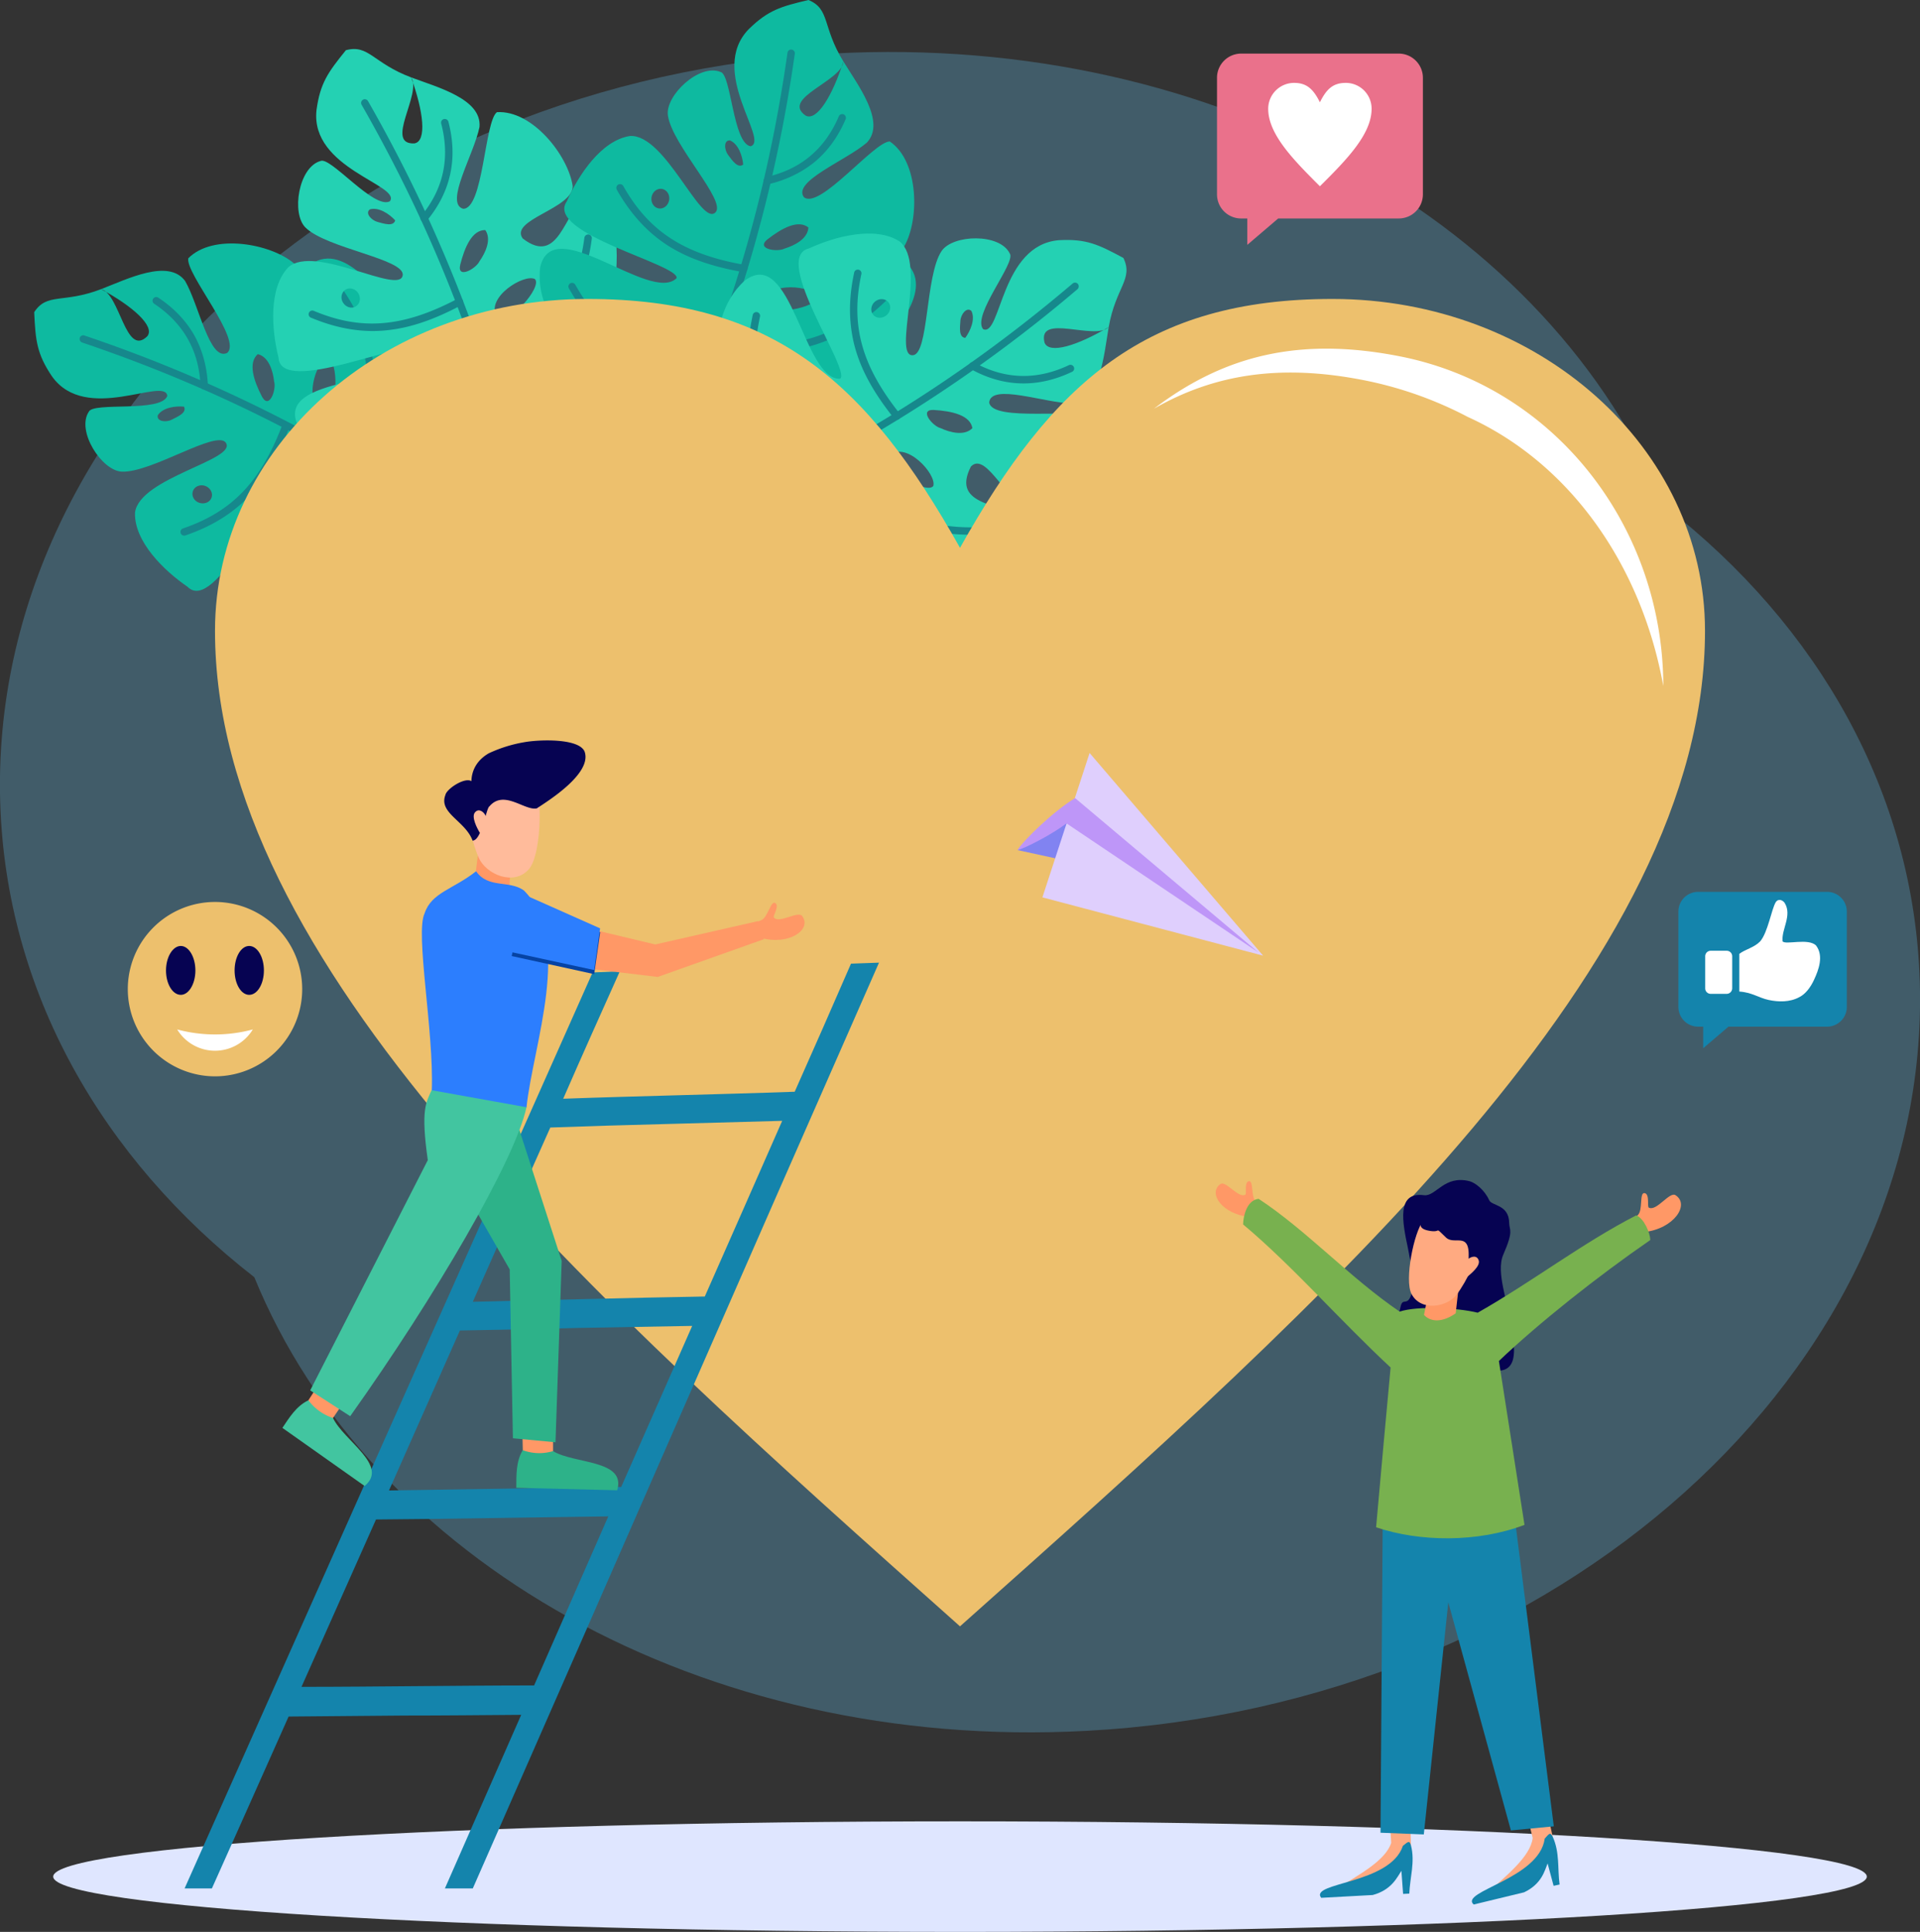 <svg id="Illustration" xmlns="http://www.w3.org/2000/svg" viewBox="0 0 1920 1932.2"><rect x="0" y="0" width="1920" height="1932.2" fill="#333333" stroke="none"/><defs><style>.cls-1{fill:#66c7f4;opacity:0.28;}.cls-1,.cls-11,.cls-12,.cls-13,.cls-14,.cls-15,.cls-16,.cls-17,.cls-18,.cls-19,.cls-2,.cls-20,.cls-21,.cls-22,.cls-23,.cls-3,.cls-5,.cls-7,.cls-8,.cls-9{fill-rule:evenodd;}.cls-2{fill:#dfe6ff;}.cls-3{fill:#0ebaa0;}.cls-4{fill:#16888c;}.cls-5{fill:#24d1b3;}.cls-11,.cls-6{fill:#edc06d;}.cls-10,.cls-7{fill:#fff;}.cls-8{fill:#1484ac;}.cls-9{fill:#ea718b;}.cls-12{fill:#060352;}.cls-13{fill:#ffaa81;}.cls-14{fill:#ff9866;}.cls-15{fill:#78b14f;}.cls-16{fill:#ffbb9b;}.cls-17{fill:#42c5a0;}.cls-18{fill:#2db289;}.cls-19{fill:#2c7efe;}.cls-20{fill:#0643a3;}.cls-21{fill:#8183f1;}.cls-22{fill:#dfcffd;}.cls-23{fill:#be96f8;}</style></defs><title>kindness_modal</title><path class="cls-1" d="M1705.7,541C1590.3,258.7,1258.5,66.8,873.6,87.4,401.7,112.7,28.6,448.1,40.2,836.3c5.7,189.5,102,356.6,254.1,475,115.4,282.3,447.2,474.4,832.2,453.7,471.8-25.4,844.9-360.7,833.3-749-5.7-189.4-102-356.5-254.1-475Z" transform="translate(-40 -33.9)"/><path class="cls-2" d="M1000.2,1966.1c499.2,0,906.6-25.1,906.6-55.3s-407.4-55.3-906.6-55.3-907,25-907,55.3,407.4,55.3,907,55.3Z" transform="translate(-40 -33.9)"/><path class="cls-3" d="M462.7,539.9c16.2-41.2,11.1-133.4-26.6-189.3-11.4-17.2-51.1-76.4-84.9-52.5-6.6,23.9,26.2,68.5-19.8,71.6-22.6-5.2,17.8-55.5,2.7-72.3-23.4-19.9-80.8-30.4-105.8-5.2-3.1,15.3,54.5,81.9,38.8,94.7-17.7,8.5-28-48-42-72-16.7-22.6-57.8-1.9-84,8.2,31.7,17.1,54.2,37.2,46.2,47.1-21.8,21.5-27.2-42.4-46.2-47.1-38.2,14.6-53.9,3.2-66.9,23,1.3,28.4,2.6,41.6,17.7,64.1,34,48.1,113.4-.2,115.4,19.7-6.2,16.9-74.1,5.7-78.5,15.8-12.7,19.1,12.8,58.9,32.9,59.9,29.8,1.4,95.3-42.5,104.2-28.8,11.3,17.1-86.2,34.7-90.9,69.7-1,29.1,29.2,58.3,52.6,74.3,27.4,27.9,82.9-99.5,95.8-93.8C344,557.6,233.7,637.1,288,659.2c30.2,9.4,59.6-2.7,87.5-16.1,43.1-20.7,76.5-73.5,87.2-103.2ZM232.9,525.1c1.5-4.6,7-7,12.1-5.3s8.2,7,6.6,11.7-7.1,7-12.3,5.3-8.1-7-6.4-11.7Zm69.2-94.3c7.3,13.1,14.5-7.6,12-15.4-1.1-10.2-5.2-24.6-16.3-27.3-9.8,8.5-4.4,26.1,4.3,42.7Zm61.3,14.4c-20.7-7.2-7.7-50.3,4-53.2,11.1.7,11.7,54.3-4,53.2Zm-6.9,104.4c-2.8,7.8,8.5,3.3,10.8-.5,3.9-4,8.4-11,5.5-16.5-7-1.1-12.4,7.4-16.3,17ZM197.8,449.2c5-7.7,17.5-9.4,26.2-8.6,3.1,6.2-6.4,10-12.2,13s-15.4,1.9-14-4.4Z" transform="translate(-40 -33.9)"/><path class="cls-4" d="M575.3,626.8a3.9,3.9,0,0,1-2.2-.9C435,513.9,287.5,432.3,122.2,376.5a3.8,3.8,0,0,1-2.4-4.7,3.6,3.6,0,0,1,4.7-2.3A1439.7,1439.7,0,0,1,374.9,481.4,1491.2,1491.2,0,0,1,577.8,620.2a3.7,3.7,0,0,1,.5,5.2A3.9,3.9,0,0,1,575.3,626.8Z" transform="translate(-40 -33.9)"/><path class="cls-4" d="M244.1,423.5a3.6,3.6,0,0,1-3.6-3.5c-1.3-34.9-16.8-62.6-46.3-82.3a3.6,3.6,0,0,1-1-5.1,3.7,3.7,0,0,1,5.1-1c15.1,10,26.9,22.2,35.2,36.3s13.7,32.6,14.4,51.8a3.7,3.7,0,0,1-3.6,3.8Z" transform="translate(-40 -33.9)"/><path class="cls-4" d="M392.2,499.4a4.2,4.2,0,0,1-1.6-.4,3.9,3.9,0,0,1-1.6-5.1c28.8-54.5,24.7-111.8-11.9-165.8a3.6,3.6,0,0,1,1-5.1,3.7,3.7,0,0,1,5.1,1c38.2,56.3,42.5,116.3,12.4,173.4A3.8,3.8,0,0,1,392.2,499.4Z" transform="translate(-40 -33.9)"/><path class="cls-4" d="M224.1,569.6a3.6,3.6,0,0,1-3.4-2.5,3.7,3.7,0,0,1,2.3-4.7c49.2-16.8,78.1-47,99.7-104.6a3.8,3.8,0,0,1,7,2.7c-10.9,28.8-22.9,50-37.9,66.7-17.1,19-38.8,32.8-66.4,42.2A3,3,0,0,1,224.1,569.6Z" transform="translate(-40 -33.9)"/><path class="cls-4" d="M312.2,635a3.7,3.7,0,0,1-1.1-7.2c84.3-29.5,106.3-74.1,116-109.7a3.7,3.7,0,0,1,4.5-2.6,3.6,3.6,0,0,1,2.6,4.5c-10.2,37.4-33.1,84.2-120.7,114.8Z" transform="translate(-40 -33.9)"/><path class="cls-5" d="M548.1,486.9c39.5-20.2,96.8-92.5,105.6-159.4,2.9-20.4,12.4-91.1-28.7-95.6-20.8,13.6-25.8,68.7-62.3,40.5-13.5-18.9,50.1-29.7,50-52.3-4.4-30.5-40.4-76.3-75.8-74-12.4,9.3-13.5,97.3-33.8,96.6-18.8-5.5,10.9-54.5,16.4-81.8,2.5-28-42-39.7-68.4-49.6,12.4,33.8,15.9,63.8,3.4,66-30.6,1.6,7.8-49.9-3.4-66C412.9,96.9,408.7,78,385.9,84.1c-18,22.3-25.7,32.9-29.4,59.9-6.4,58.6,85,74.9,73.4,91.2-15.8,8.6-59.3-44.9-69.3-40.3-22.1,6-29.5,52.7-15,66.7,21.3,20.8,99.5,31.4,97.1,47.6-2.9,20.2-87.6-31.3-114.3-8.1-20.1,21-16.8,62.9-9.9,90.4,2,39.1,128-19.5,133.9-6.7-4.9,36.6-140.1,23-114.1,75.6,16.4,27,46.3,37.5,76.1,45.9,46,13,105.9-4.3,133.7-19.4ZM385.8,323.4c4.3-2.4,10-.6,12.7,4.1s1.4,10.6-2.9,13-9.9.6-12.7-4.1-1.3-10.5,2.9-13Zm114.4-24.6c-3.3,14.6,15.9,3.8,19.3-3.6,5.9-8.4,12.3-21.9,5.8-31.2-13-.2-20.5,16.5-25.1,34.8Zm36.3,51.4c-10.6-19.1,27.6-42.8,38.4-37.2,7.9,7.8-27.2,48.3-38.4,37.2Zm-74.3,73.5c-7.3,4,4,8.1,8.4,6.9s13.5-2.7,15.1-8.8c-4.5-5.5-14.2-2.7-23.5,1.9ZM409.9,243.3c9-2.5,19.4,4.6,25.3,11-1.8,6.6-11.5,3.2-17.6,1.6s-12.9-8.8-7.7-12.6Z" transform="translate(-40 -33.9)"/><path class="cls-4" d="M577.2,627.6a3.7,3.7,0,0,1-3.5-3.1C544.5,449,488.3,290.1,401.6,138.7a3.7,3.7,0,0,1,1.4-5.1,3.7,3.7,0,0,1,5,1.4A1447.1,1447.1,0,0,1,521.2,384.8,1499.4,1499.4,0,0,1,581,623.3a3.7,3.7,0,0,1-3.1,4.2Z" transform="translate(-40 -33.9)"/><path class="cls-4" d="M464,255.9a3.6,3.6,0,0,1-2.2-.9,3.7,3.7,0,0,1-.5-5.2c22.2-27,28.9-58,19.9-92.3a3.7,3.7,0,0,1,2.6-4.5,3.8,3.8,0,0,1,4.6,2.6c9.6,36.7,2.4,70-21.4,98.9A4.1,4.1,0,0,1,464,255.9Z" transform="translate(-40 -33.9)"/><path class="cls-4" d="M524.6,410.8a3.9,3.9,0,0,1-3.4-2.4,3.8,3.8,0,0,1,2.2-4.8c57.7-21.7,92.6-67.4,101-132a3.9,3.9,0,0,1,4.2-3.2,3.7,3.7,0,0,1,3.2,4.2C623,340.1,586.4,387.8,526,410.5Z" transform="translate(-40 -33.9)"/><path class="cls-4" d="M408.5,364.9c-18.8-.6-37.8-5-57.6-13.3a3.7,3.7,0,0,1-2-4.8,3.7,3.7,0,0,1,4.9-2c47.9,20.1,89.6,16.5,144-12.2a3.7,3.7,0,1,1,3.4,6.6c-27.2,14.4-50.3,22.3-72.5,24.8A136.6,136.6,0,0,1,408.5,364.9Z" transform="translate(-40 -33.9)"/><path class="cls-4" d="M454.3,478.2c-22.5-.7-49-6.2-80.7-19.2a3.7,3.7,0,0,1-2-4.8,3.8,3.8,0,0,1,4.8-2.1c82.6,33.9,128.6,15,159.5-5.2a3.7,3.7,0,0,1,4.1,6.2C519.5,466.5,492.8,479.3,454.3,478.2Z" transform="translate(-40 -33.9)"/><path class="cls-3" d="M729.6,451.5c43.5,8.3,133.2-13.8,181.2-61.1,14.8-14.4,65.7-64.3,36-93.1-24.8-2.1-62.6,38.4-74.1-6.2,1-23.3,57.8,7.2,71.5-10.7,15.3-26.7,15-85-14.4-105-15.5-.2-70.3,68.7-85.9,55.7-11.6-15.9,42-36.5,63-54.6,19.2-20.6-8.8-57.2-23.5-81.1-11,34.3-26.5,60.1-37.8,54.1C820.5,132,882.3,115,883.4,95.4,862,60.6,870.3,43,848.5,33.9c-27.7,6.5-40.4,10.2-59.8,29.2-41,42.3,21.1,111.4,1.9,117.1-17.7-3-19.3-71.8-30-74.3-21.1-8.9-55.5,23.5-52.7,43.4,4,29.5,59.3,85.9,47.5,97.1-14.7,14.3-50-78.4-85.3-76.5-28.8,4.3-51.9,39.4-63.3,65.4-22.4,32.1,113,63.1,109.8,76.8-26.2,25.9-124.7-67.8-136.5-10.3-3.6,31.4,13.7,58,32,83,28.3,38.5,86.3,61.6,117.5,66.7ZM701.8,222.8c4.8.7,8.2,5.6,7.4,11s-5.4,9.3-10.3,8.6-8.2-5.7-7.4-11.1,5.4-9.2,10.3-8.5Zm105.4,50.7c-11.5,9.6,10.2,12.8,17.4,9,9.8-3,23.2-9.7,23.8-21.1-10.2-8.1-26.4.5-41.2,12.1Zm-2.8,62.9c3.2-21.7,48-16.8,53-5.9,1.4,11.1-51.2,21.5-53,5.9ZM700.5,348.9c-8.2-1.4-1.7,8.9,2.5,10.5,4.7,3.1,12.3,6.2,17.3,2.4-.3-7.1-9.7-10.9-19.8-12.9Zm69.4-174.6c8.5,3.5,12.5,15.5,13.3,24.2-5.5,4.2-11.1-4.4-15-9.5s-4.8-14.9,1.7-14.7Z" transform="translate(-40 -33.9)"/><path class="cls-4" d="M665,578.2a4.1,4.1,0,0,1,.4-2.4C750,419.4,803,259.4,827.5,86.6a3.6,3.6,0,0,1,4.1-3.1,3.7,3.7,0,0,1,3.2,4.2A1451.5,1451.5,0,0,1,771,354.4a1502.4,1502.4,0,0,1-99.1,225,3.6,3.6,0,0,1-5,1.4A3.4,3.4,0,0,1,665,578.2Z" transform="translate(-40 -33.9)"/><path class="cls-4" d="M803.7,215.1a3.7,3.7,0,0,1,2.8-4.2c34.1-7.6,58.4-28,72.3-60.6a3.7,3.7,0,0,1,4.9-2,3.8,3.8,0,0,1,1.9,4.9c-7.1,16.6-16.9,30.5-29.2,41.2s-29.5,19.6-48.3,23.8a3.7,3.7,0,0,1-4.4-2.8Z" transform="translate(-40 -33.9)"/><path class="cls-4" d="M756.4,374.7a5,5,0,0,1,.2-1.7,3.7,3.7,0,0,1,4.6-2.4c58.9,18.2,114.5,3.6,160.8-42.3a3.6,3.6,0,0,1,5.2,0,3.7,3.7,0,0,1,0,5.2c-48.4,48-106.5,63.2-168.2,44.1A3.8,3.8,0,0,1,756.4,374.7Z" transform="translate(-40 -33.9)"/><path class="cls-4" d="M656.4,222.4a3.7,3.7,0,0,1,6.9-2.4c25.6,45.3,60.7,68.1,121.2,78.8a3.7,3.7,0,0,1,3,4.3,3.8,3.8,0,0,1-4.3,3c-30.4-5.4-53.4-13.3-72.6-24.9-21.8-13.3-39.4-32.2-53.8-57.5A5,5,0,0,1,656.4,222.4Z" transform="translate(-40 -33.9)"/><path class="cls-4" d="M608.4,321.1a3.9,3.9,0,0,1,1.8-3.8,3.7,3.7,0,0,1,5.1,1.4c44.5,77.4,92.4,90.7,129.2,93.7a3.8,3.8,0,0,1,3.4,4,3.7,3.7,0,0,1-4,3.4c-38.6-3.1-88.8-17-135-97.5A6.1,6.1,0,0,1,608.4,321.1Z" transform="translate(-40 -33.9)"/><path class="cls-5" d="M797.5,525.6c27,35.1,108.7,78.1,176.1,74.4,20.6-.9,91.8-4.6,88.7-45.8-17.2-17.9-72.3-12.7-51.4-53.7,16.2-16.8,38.5,43.7,60.7,39.4,29.1-9.9,67.5-53.7,58.8-88.1-11.5-10.5-98.2,4.7-101.2-15.4,1.9-19.5,55.6.7,83.3,1,28-2.7,31.4-48.6,36.2-76.4-31,18.5-59.7,27.5-64.2,15.5-7.2-29.8,50.5-1.5,64.2-15.5,7.1-40.1,24.9-47.8,14.7-69.1-25.2-13.6-37.1-19.2-64.2-17.8-58.8,4.5-58,97.4-76.1,89-11.4-14,33.1-66.6,26.7-75.6-9.9-20.6-57.1-19.2-68.3-2.4-16.4,24.7-12.5,103.5-28.8,104.1-20.4.9,14.6-91.8-13.1-113.8-24.4-15.9-65-4.9-90.7,7-38.1,9.2,42.8,122.2,31.2,130.3-36.8,2-48.4-133.5-95.3-98.2-23.5,21.1-28.3,52.4-31.1,83.3-4.3,47.6,23.8,103.3,43.8,127.8ZM928.3,336c3.1,3.7,2.4,9.7-1.8,13.2s-10.2,3.3-13.3-.4-2.4-9.7,1.7-13.2,10.1-3.4,13.4.4Zm45.2,107.9c-14.9-.5-.8,16.3,7.1,18.2,9.3,4.3,23.8,8.2,31.8,0-2.2-12.8-20-17.1-38.9-18.2Zm-43.8,45.2c16.8-14.1,47.1,19.2,43.6,30.8-6.3,9.2-52.5-17.9-43.6-30.8Zm-86-59.6c-5.2-6.4-7.2,5.5-5.2,9.5s5.2,12.9,11.4,13.3c4.6-5.5,0-14.5-6.2-22.8Zm167.7-84.6c4.1,8.3-1,19.9-6.1,26.9-6.8-.5-5.3-10.7-4.9-17.1s6.3-14.2,11-9.8Z" transform="translate(-40 -33.9)"/><path class="cls-4" d="M664.5,580.2a3.8,3.8,0,0,1,2.4-4.1C834,515.2,979.8,430.5,1112.7,317.4a3.7,3.7,0,0,1,5.2.5,3.8,3.8,0,0,1-.4,5.2A1441.8,1441.8,0,0,1,892.8,480.3,1492.4,1492.4,0,0,1,669.5,583.1a3.7,3.7,0,0,1-4.8-2.2A6.4,6.4,0,0,0,664.5,580.2Z" transform="translate(-40 -33.9)"/><path class="cls-4" d="M1009,400.4a3.5,3.5,0,0,1,.5-2.4,3.6,3.6,0,0,1,5-1.4c30.6,16.9,62.3,17.7,94.4,2.5a3.7,3.7,0,0,1,4.9,1.8,3.6,3.6,0,0,1-1.8,4.9c-34.3,16.3-68.3,15.4-101.1-2.7A4,4,0,0,1,1009,400.4Z" transform="translate(-40 -33.9)"/><path class="cls-4" d="M867.9,488.5a3.7,3.7,0,0,1,1.8-3.8,3.6,3.6,0,0,1,5,1.3c32.1,52.7,83.4,78.6,148.4,75a3.6,3.6,0,0,1,3.9,3.5,3.8,3.8,0,0,1-3.5,3.9C955.6,572.2,902,545,868.4,489.8A6.9,6.9,0,0,1,867.9,488.5Z" transform="translate(-40 -33.9)"/><path class="cls-4" d="M891.7,365.9c-2.9-18.6-2.1-38.1,2.4-59a3.7,3.7,0,1,1,7.2,1.5c-10.9,50.9.3,91.2,38.5,139.3a3.7,3.7,0,0,1-5.8,4.6c-19.2-24.1-31.2-45.3-37.8-66.7A133.7,133.7,0,0,1,891.7,365.9Z" transform="translate(-40 -33.9)"/><path class="cls-4" d="M788.8,431.8c-3.5-22.2-3-49.3,3.9-82.8a3.7,3.7,0,0,1,7.3,1.5c-18.1,87.4,8.9,129.1,34.5,155.8a3.7,3.7,0,1,1-5.3,5.1C812.2,493.8,794.7,469.9,788.8,431.8Z" transform="translate(-40 -33.9)"/><path class="cls-6" d="M1000,581.8c93.1-166,186.3-248.9,372.5-248.9,205.6,0,372.5,148.7,372.5,331.9,0,331.9-372.5,663.8-745,995.7C627.5,1328.6,255,996.7,255,664.8c0-183.2,166.9-331.9,372.5-331.9,186.3,0,279.4,82.9,372.5,248.9Z" transform="translate(-40 -33.9)"/><path class="cls-7" d="M1193.9,442.7c70.1-53.4,145.7-72.2,246-52.4C1595.6,421,1703.1,561.4,1703.3,720c-21.9-121.3-93.7-222.9-195.5-269.1a382.3,382.3,0,0,0-103.7-36.7c-83.5-16.5-149.8-6.2-210.2,28.5Z" transform="translate(-40 -33.9)"/><path class="cls-8" d="M1738.1,925.9h129a19.7,19.7,0,0,1,19.7,19.7V1041a19.7,19.7,0,0,1-19.7,19.7h-98.6l-25.3,21.6v-21.6h-5.1a19.7,19.7,0,0,1-19.7-19.7V945.6a19.7,19.7,0,0,1,19.7-19.7Z" transform="translate(-40 -33.9)"/><path class="cls-7" d="M1779.3,987.9c6.2-4.7,14.8-6.2,20.9-12.5,7.7-9.1,11.3-32.1,15.5-39.1,2.7-4.2,7.2-2,9,.7,7.7,12.6-3.5,26.5-2.1,38.4,3,3.8,25.8-3.6,33.5,4.2,7.8,10.4,2.5,24.4-2,34.1-3.5,7.7-8.6,14.4-14.8,17.5-9.6,5.2-20.9,4.9-30.7,2.8s-16.7-7.6-29.3-8.4V987.9Z" transform="translate(-40 -33.9)"/><path class="cls-7" d="M1750.7,984.8h16a5.5,5.5,0,0,1,5.5,5.4v32.2a5.6,5.6,0,0,1-5.5,5.5h-16a5.5,5.5,0,0,1-5.5-5.5V990.2a5.5,5.5,0,0,1,5.5-5.4Z" transform="translate(-40 -33.9)"/><path class="cls-9" d="M1281.1,87.5h157.7a24.2,24.2,0,0,1,24.1,24.1V228.4a24.1,24.1,0,0,1-24.1,24H1318.2l-30.9,26.4V252.4h-6.2a24.1,24.1,0,0,1-24.1-24V111.6a24.2,24.2,0,0,1,24.1-24.1Z" transform="translate(-40 -33.9)"/><path class="cls-10" d="M1359.9,136.2c6.5-13,12.9-19.4,25.9-19.4a25.8,25.8,0,0,1,25.8,25.9c0,25.8-25.8,51.7-51.7,77.5-25.8-25.8-51.7-51.7-51.7-77.5a25.9,25.9,0,0,1,25.9-25.9c12.8,0,19.3,6.4,25.8,19.4Z" transform="translate(-40 -33.9)"/><path class="cls-11" d="M255,1110.4a87.2,87.2,0,1,0-87.2-87.1,87.3,87.3,0,0,0,87.2,87.1Z" transform="translate(-40 -33.9)"/><path class="cls-7" d="M292.8,1063.5a44.2,44.2,0,0,1-75.6,0,145.4,145.4,0,0,0,75.6,0Z" transform="translate(-40 -33.9)"/><path class="cls-12" d="M220.8,1028.9c8,0,14.6-11,14.6-24.4S228.8,980,220.8,980,206,991,206,1004.5s6.6,24.4,14.8,24.4Z" transform="translate(-40 -33.9)"/><path class="cls-12" d="M289.2,1028.9c8.2,0,14.7-11,14.7-24.4S297.4,980,289.2,980s-14.6,11-14.6,24.5,6.5,24.4,14.6,24.4Z" transform="translate(-40 -33.9)"/><path class="cls-13" d="M1565,1840.6l20.8-.9,6.9,31.2-5.1,1.2,3.9,9.6-3.5,13-61.2,32.9c19.5-17.8,43.6-36.7,45.9-55.4Z" transform="translate(-40 -33.9)"/><path class="cls-8" d="M1592.7,1870.9c-2.4-4.5-3.1-3.8-8,1.9-5.3,40.3-85.8,52.8-71,65.9l50.4-12.2c17.7-8.4,20.6-21.8,23.5-28.9l6,22.4,6-1.3c-2.2-16,.3-32-6.9-47.8Z" transform="translate(-40 -33.9)"/><path class="cls-13" d="M1429.2,1844.7l20.7,2.8,1.1,32.2h-5.1l2,10.2-5.8,12-66,21.3c22.3-14,49.4-28.2,55.1-46.2Z" transform="translate(-40 -33.9)"/><path class="cls-8" d="M1451,1879.7c-1.5-5-2.3-4.5-8.1.3-12.7,38.6-93.8,36.3-81.7,52l51.5-2.8c19-5.1,24.5-17.9,28.7-24.2l1.7,23.1,6.2-.3c.6-16.1,5.9-31.5,1.7-48.1Z" transform="translate(-40 -33.9)"/><path class="cls-14" d="M1677.7,1249.3c5.5-4.9,1.4-23,6.9-22.1s2.2,14.3,4.4,14.6c7.6,3.7,20.5-16.2,26.4-12.6,14.8,9.3-1.3,33.7-31.4,37l-9.2-9.7c-.8-1.3-3-1.2,2.9-7.2Z" transform="translate(-40 -33.9)"/><path class="cls-14" d="M1295.7,1235.3c-5-4.3-1.9-21.1-6.9-20s-1.6,13-3.7,13.6c-6.9,3.5-19.2-14.4-24.6-10.8-13.2,9.1,2.2,30.9,30,33l8.1-9.2c.7-1.2,2.8-1.2-2.9-6.6Z" transform="translate(-40 -33.9)"/><path class="cls-12" d="M1448,1282.6c-5.5-25.8-11.9-57.1,16-53.3,11.9,1.5,20.2-20.5,45.6-14,5.5,1.4,15,8.7,19.6,19,2.5,5.8,19.7,4.1,20,22.7.1,7.7,4.8,7.1-5.9,31.7-7.9,18,5.8,49.2,4.9,62.2-1.4,20.9,7.7,21,5.5,38.8-2.6,23.4-28.5,17.1-50.2-2.3-6.4-5.8-18.2-7-27-5-5.1,1.2-21.6-1.3-20-13.2,1.4-9.8-25.5,9.5-15.7-29.3,2.7-10.5,9.1,6.8,13.5-26.1,1.5-11.1-1.9-4.9-6.3-31.2Z" transform="translate(-40 -33.9)"/><polygon class="cls-8" points="1382.7 1520.5 1514.6 1516.9 1553.8 1826.6 1510.9 1830.7 1448.3 1602.6 1423.8 1834.7 1380.5 1833 1382.7 1520.5"/><path class="cls-15" d="M1283.1,1258.5c.1-7.3,3.3-24.2,15.5-25.6,47.6,31.2,91,78.7,141,112.8,17.9-5.9,57.7-3.9,78.1,1.1,54.6-31,104.7-69.7,158.6-97.4,7.8,3.2,13.8,17.5,14,24.7-52.5,36.2-111.4,82.9-151.4,121,9.3,59.6,16.3,104.2,25.6,163.9-46.6,17.8-105,17.2-148.4,2.4,5.3-59.4,9-100.4,14.5-159.8-50-46.4-98.7-102.3-147.5-143.1Z" transform="translate(-40 -33.9)"/><path class="cls-14" d="M1469.8,1320.2l28.7,2.5-2.8,24.7c-13.8,9.7-25.4,8.6-31.7,1.6Z" transform="translate(-40 -33.9)"/><path class="cls-13" d="M1519.9,1274.1q-28.5-9.4-57-18.6c-8.6,10.1-18.9,58.6-11.3,72.7,9.4,17.7,35.5,13,45,.6s24.5-42.1,23.3-54.7Z" transform="translate(-40 -33.9)"/><path class="cls-12" d="M1463.8,1247.8c.8,4.8-11.5,14.7,6.9,17.3,11.2,1.5,3.2-5.1,15.3,6.5,7.8,7.4,21.4-4.3,22.6,14.4.4,6.5-.9,13.7,1.2,20,1.2,3.2,5.2,21.1,11.5,8s10.4-10.9,10.2-31.8c0-4.3-6-17.9-10.1-21.5-8.1-7.2-15.2-9.2-26.2-11.1-4.3-.7-29.8-6.7-31.3-3.3a7.6,7.6,0,0,0-.1,1.5Z" transform="translate(-40 -33.9)"/><path class="cls-13" d="M1506.8,1311.3c-10.9-7.4-8.8-12.4.8-17.8,3.6-3,9.3-4.6,11.1,1s-7.6,13.2-11.9,16.8Z" transform="translate(-40 -33.9)"/><path class="cls-8" d="M632.6,1006.5l27.2-1.1c-19,42.4-38,84.7-56.6,127.4,38.3-1.4,76.7-2.4,115.4-3.5s77.4-2.1,116.1-3.5q28.5-64,56.3-128.1l28-1q-100.1,227.4-201.1,458.2T512.8,1922.6H484.9L561.2,1749c-39,.3-78.1.7-116.8.7l-115.8,1c-25.5,57.1-50.9,114.5-76.7,171.9H224.6q103.8-233.1,206.1-462.8Q532.4,1232,632.6,1006.5Zm-58.5,713.1q37.2-84.6,74.2-169.1c-39,.7-77.8,1-116.8,1.7s-77.1,1.1-115.5,1.4c-24.7,55.7-49.8,111.7-74.5,167.4,38.7,0,77.1-.4,115.8-.7s77.8-.7,116.8-.7Zm87.1-198.5q35.5-80.8,71-161.1l-116.5,2.1c-38.7,1.1-77.4,1.8-115.8,2.5l-70.9,160c38.3-.7,77-1.1,115.7-1.8s77.5-1,116.5-1.7Zm83.6-190.5c26.1-58.8,51.6-117.2,77.4-175.7l-116.5,3.2c-38.4,1-77.1,2.1-115.4,3.5q-38.7,86.6-77.5,174.3c38.4-1.1,77.1-1.8,115.5-2.8s77.7-1.8,116.5-2.5Z" transform="translate(-40 -33.9)"/><path class="cls-14" d="M550.8,889.5l-32.3-4.8-3.6,28c12.7,14.5,25.7,16.4,34.5,10.4Z" transform="translate(-40 -33.9)"/><path class="cls-16" d="M507.8,825.3l67.7-5.5c6.9,13.6,5.5,69.8-6.7,83.5-15.1,17.1-42.7,5-50-11.4s-15.7-52.8-11-66.6Z" transform="translate(-40 -33.9)"/><path class="cls-12" d="M529.4,840.4c14.6-17.1,35.2,4.6,47.4,2,9.7-6.5,55.7-34.6,47.8-56.8-5.6-13.5-45.4-12.1-60.2-9.4a138.1,138.1,0,0,0-35.6,11.1c-10.8,6.2-17.1,15.9-17.4,27.9-6.4-4.3-24.7,7.5-26,13.8-7,18.2,20,25.9,27.2,45.7,9.3-.5,13.5-32.5,16.8-34.3Z" transform="translate(-40 -33.9)"/><path class="cls-16" d="M520,867.1c13.1-3,12.8-8.6,5.6-17.4-2.1-4.2-7-7.7-10.7-3.2s2.1,15.7,5.1,20.6Z" transform="translate(-40 -33.9)"/><path class="cls-17" d="M362.3,1437.2l10.7,14.9c10.6,22.6,56.4,47.7,31.6,68L322.4,1462c6.8-10.1,13.7-21.7,26-27.6Z" transform="translate(-40 -33.9)"/><path class="cls-14" d="M357.6,1420.1l25,17.9-9.6,14.1a50.2,50.2,0,0,1-24.6-17.7Z" transform="translate(-40 -33.9)"/><path class="cls-18" d="M575.7,1478.9l17.3,6.3c21.3,13.1,73.4,8.4,64.2,39.2l-100.9-2.5c.1-12.4-.5-25.8,6.4-37.6Z" transform="translate(-40 -33.9)"/><path class="cls-14" d="M562.4,1467.5l30.7.9v16.8a47.4,47.4,0,0,1-30.3-.9Z" transform="translate(-40 -33.9)"/><polygon class="cls-18" points="452.9 1170.5 518.3 1126.8 561.7 1261.1 555.5 1442.5 512.9 1438.5 509.7 1269.6 452.9 1170.5"/><path class="cls-17" d="M537.6,1069.8l-66,54.5c-5.5,12.1-11,19.4-3.8,69.9L350.2,1424.5l40,25.8c85.2-119.8,164.7-256,176.3-309Z" transform="translate(-40 -33.9)"/><path class="cls-19" d="M464.6,947.4c6.9-20.9,28.2-23.8,51.5-42.1,12.2,17.5,32.8,8.6,47.7,19.1,49.5,49.4,9.4,154,2.7,216.9l-94.7-17c2.2-58.9-16.8-157.4-7.2-176.9Z" transform="translate(-40 -33.9)"/><polygon class="cls-14" points="586.4 968.5 594.9 930.2 655.3 944.6 758.2 921.2 764 939.3 657.7 977.1 586.4 968.5"/><polygon class="cls-20" points="524.1 898.6 511.7 956.2 594.2 974.3 600.2 932.4 524.1 898.6"/><polygon class="cls-19" points="524.1 894.7 511.5 952.3 594.2 970.2 600.1 928.5 524.1 894.7"/><path class="cls-14" d="M801.2,954.2c6.6-2.3,9.5-20.1,14.1-17.1s-3.1,13.4-1.3,14.6c5.5,6.1,24.2-7.2,28.2-1.6,10,13.6-13.4,29.8-41.6,21.7l-4.7-12c-.3-1.4-2.2-2.4,5.3-5.6Z" transform="translate(-40 -33.9)"/><polygon class="cls-21" points="1078.8 812.3 1017.5 850.2 1081.7 864.2 1078.8 812.3"/><polygon class="cls-22" points="1042.4 897.5 1089.6 753.1 1263.1 955.8 1042.4 897.5"/><path class="cls-23" d="M1057.5,884.1c5.7-9.5,35.7-38.7,57.6-52l183.2,154.3-191.8-129c-14.4,11-41.5,25-49,26.7Z" transform="translate(-40 -33.9)"/></svg>